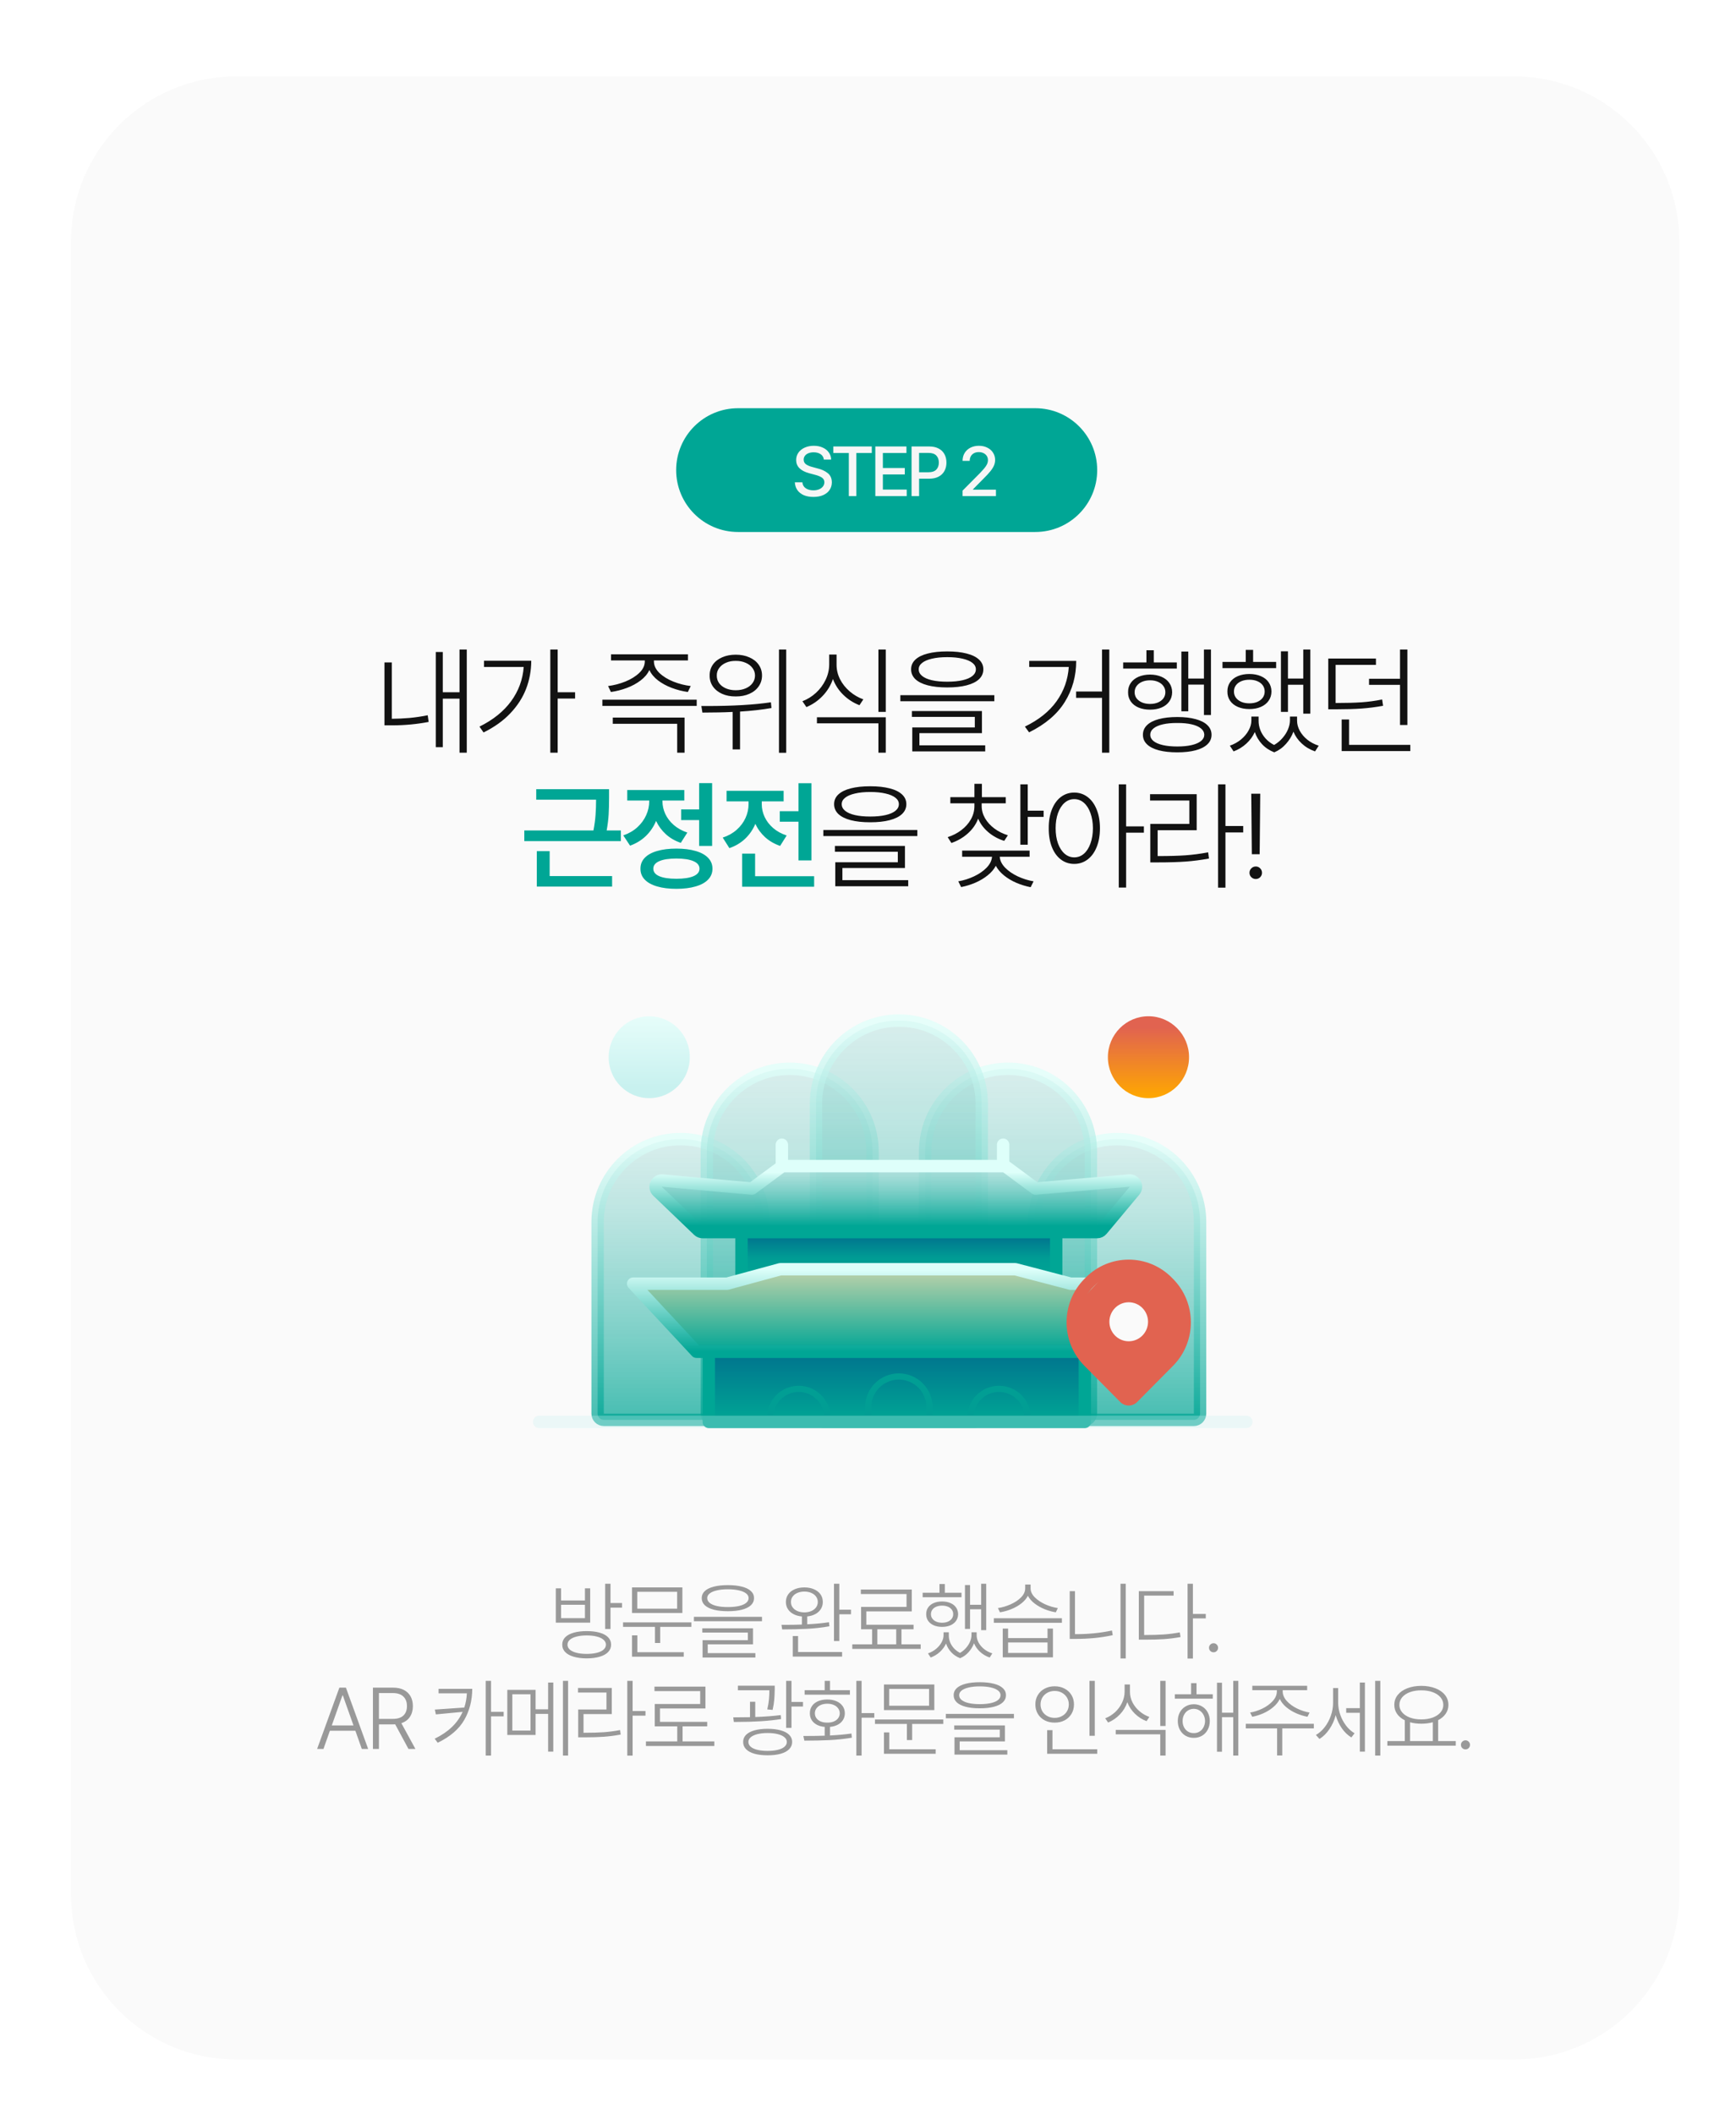 <svg width="322" height="392" viewBox="0 0 322 392" fill="none" xmlns="http://www.w3.org/2000/svg">
<g filter="url(#filter0_d_1281_484)">
<g filter="url(#filter1_d_1281_484)">
<path d="M16 46.625C16 29.711 29.711 16 46.625 16H283.685C300.599 16 314.31 29.711 314.31 46.625V353.035C314.31 369.949 300.599 383.66 283.685 383.66H46.625C29.711 383.66 16 369.949 16 353.035V46.625Z" fill="#FAFAFA"/>
</g>
<path d="M107.827 300.411C108.769 300.411 109.578 300.51 110.253 300.709C110.928 300.903 111.446 301.188 111.807 301.565C112.169 301.942 112.349 302.395 112.349 302.923C112.349 303.452 112.169 303.905 111.807 304.281C111.446 304.663 110.926 304.954 110.245 305.153C109.57 305.357 108.764 305.462 107.827 305.467C106.885 305.462 106.074 305.357 105.394 305.153C104.713 304.954 104.19 304.663 103.823 304.281C103.462 303.905 103.284 303.452 103.29 302.923C103.284 302.395 103.462 301.942 103.823 301.565C104.19 301.188 104.713 300.903 105.394 300.709C106.074 300.51 106.885 300.411 107.827 300.411ZM107.827 301.212C107.105 301.212 106.474 301.282 105.935 301.424C105.396 301.56 104.98 301.759 104.687 302.02C104.399 302.277 104.258 302.578 104.263 302.923C104.258 303.274 104.399 303.58 104.687 303.842C104.98 304.098 105.396 304.294 105.935 304.431C106.474 304.567 107.105 304.635 107.827 304.635C108.549 304.635 109.177 304.567 109.711 304.431C110.25 304.294 110.664 304.098 110.952 303.842C111.245 303.58 111.391 303.274 111.391 302.923C111.391 302.578 111.245 302.277 110.952 302.02C110.664 301.759 110.25 301.56 109.711 301.424C109.177 301.282 108.549 301.212 107.827 301.212ZM112.239 295.198H114.375V296.062H112.239V300.019H111.25V291.634H112.239V295.198ZM103.07 294.727H107.497V292.482H108.471V298.841H102.096V292.482H103.07V294.727ZM107.497 298.009V295.528H103.07V298.009H107.497ZM127.237 299.626H121.459V302.609H120.486V299.626H114.567V298.794H127.237V299.626ZM125.573 297.051H116.231V292.309H125.573V297.051ZM117.204 296.25H124.6V293.126H117.204V296.25ZM125.824 305.153H116.231V301.196H117.22V304.321H125.824V305.153ZM134.008 291.885C135.024 291.885 135.893 291.98 136.615 292.168C137.342 292.351 137.897 292.623 138.279 292.984C138.666 293.34 138.86 293.775 138.86 294.288C138.86 294.806 138.666 295.248 138.279 295.614C137.897 295.975 137.342 296.25 136.615 296.439C135.893 296.627 135.024 296.721 134.008 296.721C132.993 296.721 132.122 296.627 131.394 296.439C130.672 296.25 130.117 295.975 129.73 295.614C129.348 295.248 129.157 294.806 129.157 294.288C129.157 293.775 129.348 293.34 129.73 292.984C130.117 292.623 130.672 292.351 131.394 292.168C132.122 291.98 132.993 291.885 134.008 291.885ZM134.008 292.655C133.223 292.655 132.543 292.723 131.967 292.859C131.392 292.99 130.949 293.178 130.641 293.424C130.332 293.665 130.177 293.953 130.177 294.288C130.177 294.633 130.332 294.931 130.641 295.183C130.949 295.434 131.389 295.625 131.959 295.756C132.535 295.887 133.218 295.952 134.008 295.952C134.799 295.952 135.482 295.887 136.057 295.756C136.638 295.625 137.083 295.434 137.392 295.183C137.701 294.931 137.855 294.633 137.855 294.288C137.855 293.953 137.701 293.665 137.392 293.424C137.083 293.178 136.638 292.99 136.057 292.859C135.482 292.723 134.799 292.655 134.008 292.655ZM140.336 298.574H127.712V297.758H140.336V298.574ZM138.672 302.86H130.272V304.493H139.111V305.31H129.314V302.091H137.714V300.678H129.267V299.893H138.672V302.86ZM148.194 292.309C148.864 292.309 149.458 292.422 149.976 292.647C150.494 292.867 150.897 293.181 151.185 293.589C151.473 293.997 151.617 294.471 151.617 295.01C151.617 295.491 151.496 295.926 151.256 296.313C151.02 296.695 150.683 297.007 150.243 297.247C149.809 297.483 149.304 297.629 148.728 297.687V299.147C150.267 299.069 151.612 298.94 152.763 298.762L152.841 299.516C151.523 299.752 150.138 299.909 148.689 299.987C147.244 300.06 145.708 300.097 144.08 300.097L143.955 299.249H144.661C145.703 299.249 146.729 299.231 147.739 299.194V297.695C147.152 297.642 146.634 297.498 146.184 297.263C145.734 297.027 145.386 296.716 145.14 296.329C144.894 295.941 144.771 295.502 144.771 295.01C144.771 294.471 144.915 293.997 145.203 293.589C145.491 293.181 145.894 292.867 146.412 292.647C146.93 292.422 147.524 292.309 148.194 292.309ZM148.194 293.079C147.712 293.079 147.281 293.162 146.899 293.33C146.522 293.492 146.229 293.72 146.019 294.013C145.81 294.306 145.708 294.638 145.713 295.01C145.708 295.381 145.81 295.714 146.019 296.007C146.229 296.295 146.522 296.522 146.899 296.69C147.281 296.852 147.712 296.936 148.194 296.941C148.681 296.936 149.112 296.852 149.489 296.69C149.866 296.522 150.159 296.295 150.369 296.007C150.578 295.714 150.685 295.381 150.69 295.01C150.685 294.638 150.578 294.306 150.369 294.013C150.159 293.72 149.866 293.492 149.489 293.33C149.112 293.162 148.681 293.079 148.194 293.079ZM154.679 296.439H156.845V297.287H154.679V302.248H153.689V291.634H154.679V296.439ZM155.197 305.137H146.043V301.322H147.032V304.289H155.197V305.137ZM169.771 303.708H157.085V302.86H160.759V300.066H158.717V295.921H167.149V293.534H158.67V292.702H168.122V296.753H159.691V299.233H168.452V300.066H166.207V302.86H169.771V303.708ZM165.233 302.86V300.066H161.732V302.86H165.233ZM181.927 300.238H180.985V296.36H178.928V300.003H177.986V291.87H178.928V295.528H180.985V291.634H181.927V300.238ZM177.343 294.131H170.136V293.298H173.26V291.681H174.25V293.298H177.343V294.131ZM173.747 294.916C174.328 294.916 174.841 295.012 175.286 295.206C175.736 295.395 176.084 295.667 176.33 296.023C176.581 296.378 176.709 296.795 176.715 297.271C176.709 297.742 176.581 298.155 176.33 298.511C176.084 298.867 175.736 299.142 175.286 299.336C174.841 299.529 174.328 299.626 173.747 299.626C173.166 299.626 172.651 299.529 172.201 299.336C171.75 299.142 171.402 298.867 171.156 298.511C170.91 298.155 170.79 297.742 170.795 297.271C170.79 296.795 170.91 296.378 171.156 296.023C171.402 295.667 171.748 295.395 172.193 295.206C172.643 295.012 173.161 294.916 173.747 294.916ZM173.747 295.685C173.344 295.685 172.986 295.75 172.672 295.881C172.358 296.012 172.112 296.198 171.934 296.439C171.761 296.679 171.675 296.957 171.675 297.271C171.675 297.58 171.761 297.854 171.934 298.095C172.112 298.336 172.358 298.524 172.672 298.66C172.986 298.791 173.344 298.857 173.747 298.857C174.15 298.857 174.506 298.791 174.815 298.66C175.129 298.524 175.372 298.336 175.545 298.095C175.718 297.854 175.804 297.58 175.804 297.271C175.804 296.957 175.718 296.679 175.545 296.439C175.372 296.198 175.129 296.012 174.815 295.881C174.506 295.75 174.15 295.685 173.747 295.685ZM174.988 301.18C174.982 301.604 175.058 302.023 175.215 302.436C175.372 302.845 175.608 303.224 175.922 303.575C176.236 303.925 176.618 304.216 177.068 304.446C177.502 304.195 177.879 303.884 178.198 303.512C178.523 303.14 178.769 302.751 178.936 302.342C179.104 301.929 179.19 301.542 179.195 301.18V300.631H180.153V301.18C180.153 301.641 180.274 302.094 180.514 302.539C180.755 302.983 181.095 303.384 181.535 303.74C181.974 304.09 182.482 304.357 183.058 304.54L182.571 305.31C181.88 305.069 181.284 304.716 180.781 304.25C180.279 303.784 179.907 303.256 179.666 302.664C179.441 303.261 179.109 303.805 178.669 304.297C178.235 304.794 177.709 305.174 177.091 305.435C176.437 305.179 175.888 304.813 175.443 304.336C175.003 303.86 174.681 303.318 174.477 302.711C174.221 303.282 173.844 303.797 173.347 304.258C172.855 304.713 172.282 305.064 171.627 305.31L171.125 304.54C171.685 304.347 172.185 304.069 172.624 303.708C173.064 303.342 173.404 302.936 173.645 302.491C173.891 302.047 174.014 301.61 174.014 301.18V300.631H174.988V301.18ZM185.982 301.699H193.299V299.94H194.304V305.278H184.993V299.94H185.982V301.699ZM193.299 304.462V302.515H185.982V304.462H193.299ZM195.968 298.872H183.344V298.024H195.968V298.872ZM190.159 292.498C190.159 293.073 190.415 293.62 190.928 294.138C191.446 294.657 192.098 295.094 192.883 295.449C193.668 295.8 194.445 296.03 195.214 296.14L194.837 296.925C194.141 296.815 193.448 296.622 192.757 296.344C192.071 296.062 191.451 295.709 190.896 295.285C190.347 294.861 189.933 294.387 189.656 293.864C189.384 294.387 188.973 294.863 188.424 295.292C187.874 295.716 187.254 296.067 186.563 296.344C185.872 296.622 185.176 296.815 184.475 296.925L184.098 296.14C184.883 296.025 185.665 295.795 186.445 295.449C187.23 295.104 187.877 294.675 188.384 294.162C188.897 293.644 189.154 293.089 189.154 292.498V291.775H190.159V292.498ZM207.81 305.482H206.837V291.634H207.81V305.482ZM198.39 300.976H198.515C199.661 300.976 200.784 300.924 201.883 300.819C202.987 300.715 204.11 300.542 205.251 300.301L205.392 301.165C204.209 301.416 203.063 301.594 201.954 301.699C200.844 301.803 199.698 301.856 198.515 301.856H197.416V293H198.39V300.976ZM220.265 297.224H222.652V298.056H220.265V305.498H219.276V291.634H220.265V297.224ZM211.3 301.133C212.692 301.133 213.875 301.099 214.848 301.031C215.827 300.963 216.821 300.835 217.831 300.647L217.973 301.51C216.926 301.699 215.905 301.827 214.911 301.895C213.917 301.963 212.713 301.997 211.3 301.997H210.232V293H216.685V293.832H211.221V301.133H211.3ZM224.1 304.336C223.864 304.336 223.663 304.255 223.495 304.093C223.333 303.931 223.252 303.734 223.252 303.504C223.252 303.269 223.333 303.07 223.495 302.908C223.663 302.74 223.864 302.656 224.1 302.656C224.33 302.656 224.526 302.74 224.689 302.908C224.851 303.07 224.932 303.269 224.932 303.504C224.932 303.729 224.851 303.925 224.689 304.093C224.526 304.255 224.33 304.336 224.1 304.336ZM57.82 322.258L61.95 310.89H63.159L67.288 322.258H66.11L64.917 318.882H60.191L58.998 322.258H57.82ZM64.564 317.893L62.593 312.335H62.515L60.544 317.893H64.564ZM68.171 310.89H71.892C72.688 310.89 73.363 311.034 73.918 311.322C74.472 311.61 74.888 312.013 75.166 312.531C75.443 313.044 75.582 313.638 75.582 314.313C75.582 315.088 75.399 315.752 75.032 316.307C74.671 316.857 74.143 317.247 73.447 317.477L76.053 322.258H74.766L72.3 317.689L71.908 317.704H69.286V322.258H68.171V310.89ZM71.861 316.684C72.73 316.684 73.384 316.477 73.823 316.064C74.263 315.645 74.483 315.061 74.483 314.313C74.483 313.559 74.26 312.968 73.816 312.539C73.376 312.11 72.719 311.895 71.845 311.895H69.286V316.684H71.861ZM86.596 311.11C86.585 313.256 86.091 315.179 85.112 316.88C84.139 318.576 82.498 319.986 80.19 321.112L79.625 320.358C82.158 319.133 83.885 317.474 84.806 315.381L79.844 315.852L79.656 314.957L85.12 314.58C85.392 313.753 85.552 312.874 85.599 311.942H80.347V311.11H86.596ZM90.082 315.381H92.421V316.213H90.082V323.482H89.092V309.634H90.082V315.381ZM98.344 314.91H100.667V309.948H101.625V322.76H100.667V315.758H98.344V319.667H93.1V311.298H98.344V314.91ZM94.026 318.851H97.402V312.115H94.026V318.851ZM104.373 323.482H103.415V309.634H104.373V323.482ZM116.341 315.224H118.727V316.087H116.341V323.498H115.352V309.634H116.341V315.224ZM107.329 319.259C108.768 319.259 109.985 319.225 110.979 319.157C111.973 319.084 112.986 318.95 114.017 318.756L114.127 319.589C113.054 319.788 112.01 319.924 110.995 319.997C109.985 320.07 108.763 320.107 107.329 320.107H106.245V314.941H111.489V311.801H106.214V310.953H112.478V315.789H107.234V319.259H107.329ZM131.496 321.708H118.81V320.86H124.619V318.066H120.443V313.921H128.874V311.534H120.396V310.702H129.848V314.753H121.416V317.233H130.177V318.066H125.608V320.86H131.496V321.708ZM142.699 311.236C142.688 311.937 142.659 312.562 142.612 313.112C142.57 313.661 142.468 314.297 142.306 315.02L141.317 314.925C141.479 314.224 141.584 313.599 141.631 313.049C141.683 312.494 141.709 311.937 141.709 311.377H135.869V310.529H142.699V311.236ZM139.087 316.338C140.877 316.276 142.453 316.155 143.813 315.977L143.876 316.715C141.704 317.071 138.977 317.249 135.696 317.249H135.115L135.005 316.401C136.094 316.401 137.13 316.391 138.114 316.37V313.512H139.087V316.338ZM145.807 313.544H147.943V314.392H145.807V318.348H144.818V309.634H145.807V313.544ZM141.38 318.521C142.322 318.521 143.133 318.618 143.813 318.811C144.499 319 145.022 319.277 145.383 319.644C145.75 320.01 145.933 320.447 145.933 320.955C145.933 321.478 145.75 321.925 145.383 322.297C145.022 322.669 144.502 322.951 143.821 323.145C143.141 323.339 142.327 323.435 141.38 323.435C140.438 323.435 139.624 323.339 138.938 323.145C138.258 322.951 137.737 322.669 137.376 322.297C137.015 321.925 136.837 321.478 136.842 320.955C136.837 320.447 137.015 320.01 137.376 319.644C137.742 319.277 138.266 319 138.946 318.811C139.632 318.618 140.443 318.521 141.38 318.521ZM141.38 319.306C140.657 319.306 140.027 319.374 139.488 319.51C138.954 319.646 138.54 319.84 138.247 320.091C137.959 320.337 137.816 320.625 137.816 320.955C137.816 321.3 137.959 321.598 138.247 321.85C138.54 322.101 138.954 322.292 139.488 322.423C140.022 322.554 140.652 322.619 141.38 322.619C142.107 322.619 142.738 322.554 143.272 322.423C143.806 322.292 144.216 322.101 144.504 321.85C144.797 321.598 144.944 321.3 144.944 320.955C144.944 320.625 144.797 320.337 144.504 320.091C144.216 319.84 143.803 319.646 143.264 319.51C142.73 319.374 142.102 319.306 141.38 319.306ZM158.812 315.616H161.167V316.464H158.812V323.482H157.838V309.634H158.812V315.616ZM148.009 319.856C149.543 319.856 150.862 319.837 151.966 319.801V318.168C151.411 318.121 150.924 317.987 150.506 317.767C150.092 317.547 149.773 317.257 149.548 316.896C149.323 316.53 149.213 316.113 149.218 315.648C149.213 315.135 149.344 314.685 149.611 314.297C149.878 313.91 150.257 313.612 150.749 313.402C151.241 313.193 151.809 313.088 152.453 313.088C153.091 313.088 153.656 313.196 154.148 313.41C154.64 313.62 155.022 313.918 155.295 314.305C155.567 314.687 155.703 315.135 155.703 315.648C155.703 316.113 155.588 316.527 155.357 316.888C155.132 317.249 154.813 317.54 154.4 317.759C153.986 317.979 153.505 318.115 152.955 318.168V319.761C154.473 319.683 155.797 319.562 156.928 319.4L157.006 320.17C155.656 320.4 154.266 320.549 152.837 320.617C151.414 320.685 149.867 320.719 148.198 320.719L148.009 319.856ZM156.645 312.193H148.245V311.361H151.966V309.634H152.955V311.361H156.645V312.193ZM152.453 313.873C151.997 313.873 151.594 313.949 151.244 314.101C150.898 314.253 150.629 314.465 150.435 314.737C150.241 315.004 150.145 315.307 150.145 315.648C150.145 315.988 150.241 316.291 150.435 316.558C150.629 316.82 150.898 317.024 151.244 317.171C151.594 317.312 151.997 317.38 152.453 317.375C152.908 317.38 153.308 317.312 153.654 317.171C153.999 317.024 154.269 316.82 154.462 316.558C154.656 316.297 154.756 315.993 154.761 315.648C154.756 315.302 154.656 314.996 154.462 314.729C154.269 314.462 153.999 314.253 153.654 314.101C153.308 313.949 152.908 313.873 152.453 313.873ZM173.967 317.626H168.189V320.609H167.215V317.626H161.296V316.794H173.967V317.626ZM172.303 315.051H162.96V310.309H172.303V315.051ZM163.934 314.25H171.329V311.126H163.934V314.25ZM172.554 323.153H162.96V319.196H163.95V322.321H172.554V323.153ZM180.738 309.885C181.753 309.885 182.622 309.98 183.344 310.168C184.072 310.351 184.626 310.623 185.009 310.984C185.396 311.34 185.589 311.775 185.589 312.288C185.589 312.806 185.396 313.248 185.009 313.614C184.626 313.975 184.072 314.25 183.344 314.439C182.622 314.627 181.753 314.721 180.738 314.721C179.723 314.721 178.851 314.627 178.124 314.439C177.401 314.25 176.847 313.975 176.459 313.614C176.077 313.248 175.886 312.806 175.886 312.288C175.886 311.775 176.077 311.34 176.459 310.984C176.847 310.623 177.401 310.351 178.124 310.168C178.851 309.98 179.723 309.885 180.738 309.885ZM180.738 310.655C179.953 310.655 179.272 310.723 178.697 310.859C178.121 310.99 177.679 311.178 177.37 311.424C177.061 311.665 176.907 311.953 176.907 312.288C176.907 312.633 177.061 312.931 177.37 313.183C177.679 313.434 178.118 313.625 178.689 313.756C179.265 313.887 179.948 313.952 180.738 313.952C181.528 313.952 182.211 313.887 182.787 313.756C183.368 313.625 183.813 313.434 184.121 313.183C184.43 312.931 184.585 312.633 184.585 312.288C184.585 311.953 184.43 311.665 184.121 311.424C183.813 311.178 183.368 310.99 182.787 310.859C182.211 310.723 181.528 310.655 180.738 310.655ZM187.065 316.574H174.442V315.758H187.065V316.574ZM185.401 320.86H177.001V322.493H185.841V323.31H176.043V320.091H184.443V318.678H175.996V317.893H185.401V320.86ZM202.067 319.824H201.078V309.634H202.067V319.824ZM202.523 323.153H193.228V318.772H194.217V322.321H202.523V323.153ZM194.625 310.639C195.305 310.639 195.918 310.783 196.462 311.071C197.006 311.353 197.433 311.751 197.742 312.264C198.051 312.772 198.205 313.35 198.205 313.999C198.205 314.653 198.051 315.239 197.742 315.758C197.433 316.27 197.006 316.671 196.462 316.959C195.918 317.241 195.305 317.38 194.625 317.375C193.945 317.38 193.33 317.241 192.78 316.959C192.236 316.671 191.809 316.27 191.501 315.758C191.192 315.239 191.04 314.653 191.045 313.999C191.04 313.35 191.192 312.772 191.501 312.264C191.809 311.751 192.236 311.353 192.78 311.071C193.33 310.783 193.945 310.639 194.625 310.639ZM194.625 311.503C194.128 311.503 193.68 311.612 193.283 311.832C192.885 312.047 192.571 312.345 192.341 312.727C192.116 313.104 192.003 313.528 192.003 313.999C192.003 314.475 192.116 314.904 192.341 315.287C192.571 315.663 192.885 315.959 193.283 316.174C193.68 316.388 194.128 316.496 194.625 316.496C195.117 316.496 195.562 316.388 195.96 316.174C196.363 315.959 196.677 315.663 196.902 315.287C197.132 314.904 197.247 314.475 197.247 313.999C197.247 313.528 197.132 313.104 196.902 312.727C196.671 312.345 196.357 312.047 195.96 311.832C195.562 311.612 195.117 311.503 194.625 311.503ZM208.587 311.644C208.582 312.329 208.736 312.986 209.05 313.614C209.37 314.237 209.804 314.784 210.353 315.255C210.903 315.726 211.513 316.082 212.183 316.323L211.665 317.108C210.848 316.794 210.126 316.331 209.498 315.718C208.87 315.106 208.404 314.397 208.1 313.591C207.807 314.449 207.344 315.208 206.711 315.867C206.083 316.522 205.358 317.019 204.536 317.359L204.002 316.574C204.672 316.318 205.279 315.941 205.824 315.444C206.368 314.941 206.797 314.363 207.111 313.709C207.43 313.049 207.593 312.361 207.598 311.644V310.309H208.587V311.644ZM215.197 323.482H214.208V319.542H205.949V318.725H215.197V323.482ZM215.197 318.003H214.208V309.634H215.197V318.003ZM223.947 312.931H216.912V312.115H219.927V310.058H220.932V312.115H223.947V312.931ZM220.429 313.968C221 313.973 221.51 314.109 221.96 314.376C222.41 314.638 222.761 315.004 223.012 315.475C223.269 315.946 223.397 316.48 223.397 317.076C223.397 317.678 223.269 318.217 223.012 318.694C222.761 319.17 222.41 319.542 221.96 319.808C221.51 320.07 221 320.201 220.429 320.201C219.859 320.201 219.349 320.07 218.899 319.808C218.449 319.542 218.095 319.17 217.839 318.694C217.588 318.217 217.462 317.678 217.462 317.076C217.462 316.48 217.588 315.946 217.839 315.475C218.095 315.004 218.449 314.638 218.899 314.376C219.349 314.109 219.859 313.973 220.429 313.968ZM220.429 314.815C220.032 314.821 219.673 314.923 219.354 315.122C219.04 315.321 218.794 315.593 218.616 315.938C218.438 316.278 218.352 316.658 218.357 317.076C218.352 317.5 218.438 317.885 218.616 318.23C218.794 318.576 219.04 318.845 219.354 319.039C219.673 319.233 220.032 319.327 220.429 319.322C220.822 319.327 221.175 319.233 221.489 319.039C221.809 318.845 222.057 318.576 222.235 318.23C222.418 317.885 222.512 317.5 222.518 317.076C222.512 316.658 222.418 316.278 222.235 315.938C222.057 315.593 221.809 315.321 221.489 315.122C221.175 314.923 220.822 314.821 220.429 314.815ZM228.688 323.482H227.746V316.37H225.658V322.776H224.732V309.98H225.658V315.538H227.746V309.634H228.688V323.482ZM236.919 311.581C236.919 312.209 237.171 312.803 237.673 313.363C238.181 313.918 238.819 314.384 239.589 314.761C240.358 315.137 241.127 315.386 241.897 315.506L241.52 316.291C240.813 316.161 240.117 315.946 239.432 315.648C238.746 315.344 238.131 314.967 237.587 314.517C237.048 314.062 236.645 313.554 236.378 312.994C236.111 313.549 235.705 314.054 235.161 314.509C234.622 314.965 234.012 315.344 233.332 315.648C232.651 315.946 231.963 316.161 231.267 316.291L230.874 315.506C231.639 315.386 232.405 315.137 233.175 314.761C233.944 314.384 234.58 313.918 235.082 313.363C235.585 312.803 235.836 312.209 235.836 311.581V311.361H231.283V310.545H241.457V311.361H236.919V311.581ZM242.697 318.442H236.841V323.467H235.883V318.442H230.074V317.595H242.697V318.442ZM247.207 313.716C247.207 314.439 247.336 315.169 247.592 315.907C247.848 316.645 248.207 317.317 248.668 317.924C249.128 318.531 249.657 319.008 250.253 319.353L249.657 320.122C248.982 319.714 248.39 319.146 247.882 318.419C247.38 317.691 247.003 316.883 246.752 315.993C246.501 316.951 246.108 317.82 245.574 318.599C245.046 319.379 244.433 319.981 243.737 320.405L243.078 319.667C243.69 319.316 244.237 318.83 244.719 318.207C245.2 317.579 245.577 316.878 245.849 316.103C246.121 315.323 246.26 314.538 246.265 313.748V310.969H247.207V313.716ZM255.026 323.482H254.069V309.634H255.026V323.482ZM252.169 322.76H251.227V315.553H248.699V314.69H251.227V309.948H252.169V322.76ZM269.02 321.645H256.333V320.798H259.568V316.943C258.95 316.634 258.471 316.236 258.131 315.75C257.791 315.263 257.621 314.711 257.621 314.093C257.621 313.392 257.833 312.777 258.257 312.248C258.681 311.715 259.272 311.301 260.031 311.008C260.79 310.715 261.656 310.566 262.63 310.56C263.608 310.566 264.477 310.715 265.236 311.008C266 311.301 266.594 311.715 267.018 312.248C267.442 312.777 267.654 313.392 267.654 314.093C267.654 314.7 267.486 315.247 267.151 315.734C266.822 316.216 266.356 316.611 265.754 316.919V320.798H269.02V321.645ZM262.63 311.393C261.85 311.387 261.151 311.497 260.533 311.722C259.916 311.947 259.432 312.267 259.081 312.68C258.736 313.094 258.563 313.565 258.563 314.093C258.563 314.617 258.738 315.082 259.089 315.491C259.44 315.899 259.924 316.218 260.541 316.448C261.159 316.673 261.855 316.783 262.63 316.778C263.404 316.783 264.103 316.673 264.726 316.448C265.348 316.218 265.835 315.899 266.186 315.491C266.536 315.082 266.712 314.617 266.712 314.093C266.712 313.565 266.536 313.094 266.186 312.68C265.835 312.267 265.348 311.947 264.726 311.722C264.108 311.497 263.409 311.387 262.63 311.393ZM264.765 320.798V317.304C264.121 317.487 263.409 317.579 262.63 317.579C261.876 317.579 261.18 317.49 260.541 317.312V320.798H264.765ZM270.829 322.336C270.594 322.336 270.392 322.255 270.225 322.093C270.062 321.931 269.981 321.734 269.981 321.504C269.981 321.269 270.062 321.07 270.225 320.908C270.392 320.74 270.594 320.656 270.829 320.656C271.06 320.656 271.256 320.74 271.418 320.908C271.58 321.07 271.661 321.269 271.661 321.504C271.661 321.729 271.58 321.925 271.418 322.093C271.256 322.255 271.06 322.336 270.829 322.336Z" fill="#999999"/>
<path d="M85.577 137.551H84.233V127.533H81.132V136.532H79.831V118.882H81.132V126.341H84.233V118.427H85.577V137.551ZM71.678 131.263C72.784 131.255 73.876 131.205 74.953 131.111C76.037 131.01 77.164 130.843 78.335 130.612L78.508 131.848C76.297 132.267 74.085 132.477 71.874 132.477H71.483H70.312V120.812H71.678V131.263ZM102.439 126.341H105.67V127.512H102.439V137.551H101.073V118.427H102.439V126.341ZM97.539 120.508C97.532 122.33 97.214 124.061 96.585 125.701C95.956 127.335 94.984 128.845 93.669 130.233C92.361 131.62 90.702 132.809 88.692 133.8L87.934 132.715C90.456 131.472 92.411 129.904 93.799 128.01C95.186 126.109 95.967 123.992 96.14 121.657H88.779V120.508H97.539ZM120.292 120.617C120.292 121.39 120.628 122.105 121.301 122.763C121.98 123.414 122.844 123.948 123.892 124.368C124.947 124.787 126.024 125.062 127.122 125.192L126.58 126.297C125.561 126.153 124.571 125.9 123.61 125.539C122.648 125.177 121.796 124.715 121.051 124.151C120.314 123.58 119.779 122.937 119.447 122.221C119.114 122.944 118.576 123.587 117.831 124.151C117.094 124.715 116.245 125.177 115.284 125.539C114.322 125.9 113.332 126.153 112.313 126.297L111.793 125.192C112.884 125.054 113.954 124.776 115.002 124.357C116.05 123.93 116.91 123.396 117.582 122.752C118.261 122.102 118.601 121.39 118.601 120.617V120.443H112.335V119.316H126.602V120.443H120.292V120.617ZM128.228 128.878H110.73V127.728H128.228V128.878ZM125.973 137.551H124.607V132.195H112.66V131.046H125.973V137.551ZM135.463 119.381C136.403 119.381 137.241 119.543 137.978 119.869C138.723 120.187 139.301 120.638 139.713 121.224C140.132 121.809 140.342 122.481 140.342 123.24C140.342 123.999 140.132 124.675 139.713 125.267C139.301 125.86 138.723 126.319 137.978 126.644C137.241 126.97 136.403 127.129 135.463 127.121C134.524 127.129 133.685 126.97 132.948 126.644C132.218 126.319 131.647 125.864 131.235 125.278C130.823 124.686 130.621 124.006 130.628 123.24C130.621 122.481 130.82 121.809 131.224 121.224C131.636 120.638 132.211 120.187 132.948 119.869C133.685 119.543 134.524 119.381 135.463 119.381ZM135.463 120.53C134.791 120.523 134.188 120.638 133.653 120.877C133.118 121.108 132.699 121.433 132.395 121.853C132.092 122.264 131.943 122.727 131.951 123.24C131.943 123.768 132.088 124.241 132.384 124.66C132.688 125.072 133.107 125.394 133.642 125.625C134.184 125.857 134.791 125.972 135.463 125.972C136.15 125.972 136.764 125.857 137.306 125.625C137.848 125.394 138.271 125.072 138.575 124.66C138.885 124.241 139.041 123.768 139.041 123.24C139.041 122.727 138.885 122.264 138.575 121.853C138.271 121.433 137.845 121.108 137.295 120.877C136.753 120.638 136.143 120.523 135.463 120.53ZM144.83 137.572H143.486V118.427H144.83V137.572ZM130.043 128.899C134.907 128.899 138.889 128.668 141.99 128.205L142.098 129.268C140.327 129.579 138.383 129.799 136.266 129.929V136.943H134.9V129.994C134.003 130.038 133.136 130.067 132.298 130.081C131.466 130.095 130.462 130.106 129.284 130.114L129.089 128.899H130.043ZM154.169 121.202C154.161 122.149 154.374 123.056 154.808 123.923C155.249 124.783 155.849 125.539 156.608 126.189C157.367 126.839 158.209 127.331 159.134 127.663L158.418 128.748C157.291 128.314 156.293 127.674 155.426 126.829C154.559 125.983 153.916 125.004 153.496 123.891C153.092 125.076 152.452 126.124 151.577 127.035C150.71 127.938 149.709 128.625 148.574 129.094L147.837 128.01C148.762 127.656 149.601 127.136 150.352 126.449C151.104 125.755 151.697 124.957 152.13 124.053C152.571 123.143 152.795 122.192 152.803 121.202V119.359H154.169V121.202ZM163.297 137.551H161.931V132.108H150.526V130.981H163.297V137.551ZM163.297 129.983H161.931V118.427H163.297V129.983ZM174.695 118.774C176.097 118.774 177.297 118.904 178.294 119.164C179.299 119.417 180.065 119.793 180.593 120.291C181.128 120.783 181.395 121.383 181.395 122.091C181.395 122.807 181.128 123.417 180.593 123.923C180.065 124.422 179.299 124.801 178.294 125.062C177.297 125.322 176.097 125.452 174.695 125.452C173.293 125.452 172.09 125.322 171.085 125.062C170.088 124.801 169.321 124.422 168.787 123.923C168.259 123.417 167.995 122.807 167.995 122.091C167.995 121.383 168.259 120.783 168.787 120.291C169.321 119.793 170.088 119.417 171.085 119.164C172.09 118.904 173.293 118.774 174.695 118.774ZM174.695 119.836C173.611 119.836 172.671 119.93 171.876 120.118C171.081 120.299 170.471 120.559 170.044 120.898C169.618 121.231 169.405 121.628 169.405 122.091C169.405 122.568 169.618 122.98 170.044 123.327C170.471 123.674 171.078 123.938 171.866 124.118C172.661 124.299 173.604 124.389 174.695 124.389C175.786 124.389 176.73 124.299 177.525 124.118C178.327 123.938 178.941 123.674 179.368 123.327C179.794 122.98 180.007 122.568 180.007 122.091C180.007 121.628 179.794 121.231 179.368 120.898C178.941 120.559 178.327 120.299 177.525 120.118C176.73 119.93 175.786 119.836 174.695 119.836ZM183.433 128.01H166V126.883H183.433V128.01ZM181.135 133.93H169.535V136.185H181.742V137.312H168.212V132.867H179.812V130.916H168.147V129.832H181.135V133.93ZM204.755 137.551H203.411V127.382H198.597V126.211H203.411V118.427H204.755V137.551ZM198.619 120.53C198.619 123.334 197.914 125.871 196.505 128.14C195.103 130.41 192.895 132.289 189.881 133.778L189.1 132.715C191.688 131.458 193.65 129.886 194.987 127.999C196.332 126.113 197.083 123.999 197.242 121.657H189.903V120.53H198.619ZM223.612 130.569H222.311V124.931H219.406V129.875H218.127V118.795H219.406V123.804H222.311V118.427H223.612V130.569ZM217.281 121.961H207.329V120.812H211.643V118.557H213.009V120.812H217.281V121.961ZM212.316 123.067C213.118 123.074 213.826 123.211 214.441 123.479C215.062 123.746 215.543 124.126 215.882 124.617C216.229 125.108 216.406 125.683 216.414 126.341C216.406 126.991 216.229 127.562 215.882 128.054C215.543 128.538 215.062 128.914 214.441 129.181C213.826 129.441 213.118 129.571 212.316 129.571C211.513 129.571 210.801 129.441 210.18 129.181C209.558 128.914 209.078 128.538 208.738 128.054C208.398 127.562 208.232 126.991 208.239 126.341C208.232 125.683 208.398 125.108 208.738 124.617C209.078 124.126 209.555 123.746 210.169 123.479C210.791 123.211 211.506 123.074 212.316 123.067ZM212.316 124.129C211.759 124.129 211.264 124.223 210.83 124.411C210.397 124.599 210.057 124.863 209.811 125.202C209.573 125.535 209.454 125.914 209.454 126.341C209.454 126.76 209.573 127.136 209.811 127.468C210.057 127.793 210.397 128.05 210.83 128.238C211.264 128.419 211.759 128.509 212.316 128.509C212.872 128.509 213.364 128.419 213.79 128.238C214.224 128.05 214.56 127.793 214.798 127.468C215.037 127.136 215.156 126.76 215.156 126.341C215.156 125.914 215.037 125.535 214.798 125.202C214.56 124.863 214.224 124.599 213.79 124.411C213.364 124.223 212.872 124.129 212.316 124.129ZM217.368 130.937C218.69 130.937 219.825 131.068 220.772 131.328C221.726 131.581 222.456 131.957 222.962 132.455C223.468 132.947 223.721 133.539 223.721 134.233C223.721 134.92 223.468 135.505 222.962 135.989C222.456 136.481 221.726 136.853 220.772 137.106C219.825 137.359 218.69 137.486 217.368 137.486C216.031 137.486 214.885 137.359 213.931 137.106C212.977 136.853 212.247 136.481 211.741 135.989C211.242 135.505 210.993 134.92 210.993 134.233C210.993 133.539 211.242 132.947 211.741 132.455C212.247 131.957 212.977 131.581 213.931 131.328C214.892 131.068 216.038 130.937 217.368 130.937ZM217.368 132.043C216.341 132.036 215.449 132.119 214.69 132.293C213.938 132.466 213.36 132.719 212.955 133.051C212.551 133.384 212.352 133.778 212.359 134.233C212.352 134.674 212.551 135.061 212.955 135.393C213.36 135.718 213.938 135.968 214.69 136.141C215.449 136.315 216.341 136.401 217.368 136.401C218.387 136.401 219.272 136.315 220.024 136.141C220.775 135.968 221.354 135.718 221.758 135.393C222.163 135.068 222.369 134.681 222.376 134.233C222.369 133.778 222.163 133.384 221.758 133.051C221.354 132.719 220.775 132.466 220.024 132.293C219.272 132.119 218.387 132.036 217.368 132.043ZM242.036 130.309H240.735V124.953H237.894V129.983H236.593V118.752H237.894V123.804H240.735V118.427H242.036V130.309ZM235.704 121.874H225.752V120.725H230.067V118.492H231.433V120.725H235.704V121.874ZM230.739 122.958C231.541 122.958 232.25 123.092 232.864 123.359C233.485 123.62 233.966 123.995 234.306 124.487C234.653 124.978 234.83 125.553 234.837 126.211C234.83 126.861 234.653 127.432 234.306 127.924C233.966 128.415 233.485 128.795 232.864 129.062C232.25 129.329 231.541 129.463 230.739 129.463C229.937 129.463 229.225 129.329 228.603 129.062C227.982 128.795 227.501 128.415 227.161 127.924C226.822 127.432 226.655 126.861 226.663 126.211C226.655 125.553 226.822 124.978 227.161 124.487C227.501 123.995 227.978 123.62 228.592 123.359C229.214 123.092 229.93 122.958 230.739 122.958ZM230.739 124.021C230.183 124.021 229.687 124.111 229.254 124.292C228.82 124.472 228.48 124.729 228.235 125.062C227.996 125.394 227.877 125.777 227.877 126.211C227.877 126.637 227.996 127.017 228.235 127.349C228.48 127.681 228.82 127.942 229.254 128.13C229.687 128.31 230.183 128.401 230.739 128.401C231.296 128.401 231.787 128.31 232.213 128.13C232.647 127.942 232.983 127.681 233.222 127.349C233.46 127.017 233.579 126.637 233.579 126.211C233.579 125.777 233.46 125.394 233.222 125.062C232.983 124.729 232.647 124.472 232.213 124.292C231.787 124.111 231.296 124.021 230.739 124.021ZM232.452 131.61C232.445 132.195 232.55 132.773 232.766 133.344C232.983 133.908 233.308 134.432 233.742 134.916C234.176 135.4 234.703 135.802 235.325 136.12C235.925 135.773 236.445 135.343 236.886 134.829C237.334 134.316 237.674 133.778 237.905 133.214C238.136 132.643 238.256 132.108 238.263 131.61V130.851H239.585V131.61C239.585 132.246 239.752 132.871 240.084 133.485C240.417 134.099 240.886 134.652 241.494 135.144C242.101 135.628 242.802 135.997 243.597 136.25L242.925 137.312C241.971 136.98 241.147 136.492 240.453 135.849C239.759 135.205 239.246 134.475 238.913 133.659C238.603 134.483 238.144 135.234 237.536 135.914C236.937 136.6 236.21 137.124 235.357 137.486C234.454 137.131 233.695 136.625 233.081 135.968C232.474 135.31 232.029 134.562 231.747 133.724C231.393 134.511 230.873 135.223 230.186 135.859C229.507 136.488 228.715 136.972 227.812 137.312L227.118 136.25C227.891 135.982 228.582 135.599 229.189 135.1C229.796 134.595 230.266 134.034 230.598 133.42C230.938 132.806 231.108 132.202 231.108 131.61V130.851H232.452V131.61ZM246.799 128.336C248.714 128.336 250.301 128.292 251.558 128.205C252.816 128.119 254.084 127.945 255.364 127.685L255.537 128.856C254.178 129.102 252.845 129.272 251.537 129.365C250.236 129.459 248.656 129.506 246.799 129.506H245.368V120.096H254.214V121.267H246.734V128.336H246.799ZM260.047 132.412H258.681V124.975H252.935V123.847H258.681V118.427H260.047V132.412ZM260.589 137.247H247.861V131.393H249.227V136.098H260.589V137.247ZM160.413 143.774C161.815 143.774 163.015 143.904 164.012 144.164C165.017 144.417 165.783 144.793 166.311 145.291C166.846 145.783 167.113 146.383 167.113 147.091C167.113 147.807 166.846 148.417 166.311 148.923C165.783 149.422 165.017 149.801 164.012 150.062C163.015 150.322 161.815 150.452 160.413 150.452C159.011 150.452 157.808 150.322 156.803 150.062C155.806 149.801 155.039 149.422 154.505 148.923C153.977 148.417 153.713 147.807 153.713 147.091C153.713 146.383 153.977 145.783 154.505 145.291C155.039 144.793 155.806 144.417 156.803 144.164C157.808 143.904 159.011 143.774 160.413 143.774ZM160.413 144.836C159.329 144.836 158.389 144.93 157.594 145.118C156.799 145.299 156.189 145.559 155.762 145.898C155.336 146.231 155.123 146.628 155.123 147.091C155.123 147.568 155.336 147.98 155.762 148.327C156.189 148.674 156.796 148.938 157.584 149.118C158.379 149.299 159.322 149.389 160.413 149.389C161.504 149.389 162.448 149.299 163.243 149.118C164.045 148.938 164.659 148.674 165.086 148.327C165.512 147.98 165.725 147.568 165.725 147.091C165.725 146.628 165.512 146.231 165.086 145.898C164.659 145.559 164.045 145.299 163.243 145.118C162.448 144.93 161.504 144.836 160.413 144.836ZM169.151 153.01H151.718V151.883H169.151V153.01ZM166.853 158.93H155.253V161.185H167.46V162.312H153.93V157.867H165.53V155.916H153.865V154.832H166.853V158.93ZM181.085 147.438C181.085 148.226 181.294 148.985 181.713 149.715C182.14 150.437 182.722 151.073 183.459 151.623C184.196 152.165 185.024 152.577 185.942 152.859L185.269 153.899C184.156 153.552 183.173 153.018 182.321 152.295C181.468 151.572 180.839 150.734 180.434 149.78C180.037 150.82 179.397 151.735 178.515 152.522C177.641 153.303 176.625 153.892 175.469 154.29L174.775 153.205C175.707 152.916 176.549 152.486 177.301 151.915C178.06 151.344 178.656 150.672 179.09 149.899C179.524 149.126 179.74 148.305 179.74 147.438V146.939H175.274V145.79H179.74V143.318H181.128V145.79H185.551V146.939H181.085V147.438ZM189.628 148.305H192.576V149.454H189.628V154.615H188.262V143.427H189.628V148.305ZM189.974 156.848H184.435C184.485 157.556 184.818 158.229 185.432 158.865C186.046 159.493 186.827 160.032 187.774 160.48C188.721 160.921 189.7 161.228 190.712 161.401L190.17 162.486C189.259 162.312 188.374 162.041 187.514 161.672C186.661 161.304 185.898 160.849 185.226 160.306C184.561 159.764 184.055 159.168 183.708 158.518C183.369 159.168 182.863 159.761 182.19 160.296C181.526 160.83 180.767 161.282 179.914 161.651C179.061 162.019 178.179 162.29 177.269 162.464L176.748 161.401C177.753 161.228 178.725 160.921 179.664 160.48C180.604 160.039 181.381 159.504 181.995 158.875C182.61 158.239 182.946 157.564 183.004 156.848H177.464V155.699H189.974V156.848ZM198.25 144.944C199.176 144.944 200 145.215 200.722 145.758C201.445 146.3 202.009 147.073 202.413 148.078C202.818 149.075 203.021 150.235 203.021 151.558C203.021 152.88 202.818 154.044 202.413 155.048C202.009 156.046 201.445 156.816 200.722 157.358C200 157.9 199.176 158.171 198.25 158.171C197.325 158.171 196.501 157.9 195.779 157.358C195.063 156.816 194.507 156.046 194.109 155.048C193.712 154.044 193.516 152.88 193.524 151.558C193.516 150.235 193.712 149.075 194.109 148.078C194.507 147.073 195.063 146.3 195.779 145.758C196.501 145.215 197.325 144.944 198.25 144.944ZM198.25 146.159C197.586 146.159 196.989 146.386 196.462 146.842C195.941 147.297 195.533 147.937 195.237 148.761C194.947 149.577 194.803 150.51 194.803 151.558C194.803 152.613 194.947 153.549 195.237 154.365C195.533 155.182 195.941 155.818 196.462 156.274C196.989 156.729 197.586 156.957 198.25 156.957C198.93 156.957 199.53 156.732 200.05 156.284C200.57 155.829 200.975 155.193 201.264 154.376C201.561 153.56 201.712 152.62 201.72 151.558C201.712 150.502 201.561 149.566 201.264 148.75C200.975 147.933 200.57 147.297 200.05 146.842C199.53 146.386 198.93 146.159 198.25 146.159ZM207.877 151.211H211.173V152.382H207.877V162.551H206.511V143.427H207.877V151.211ZM226.301 151.146H229.597V152.338H226.301V162.572H224.935V143.427H226.301V151.146ZM213.855 156.718C215.843 156.718 217.523 156.671 218.896 156.577C220.27 156.476 221.668 156.292 223.092 156.024L223.244 157.173C221.762 157.448 220.32 157.636 218.918 157.737C217.523 157.838 215.835 157.889 213.855 157.889H212.359V150.755H219.601V146.419H212.316V145.248H220.967V151.926H213.725V156.718H213.855ZM232.647 156.371H231.194L231.086 145.161H232.755L232.647 156.371ZM231.932 160.968C231.606 160.968 231.328 160.856 231.097 160.632C230.873 160.408 230.761 160.137 230.761 159.819C230.761 159.493 230.873 159.219 231.097 158.995C231.328 158.763 231.606 158.648 231.932 158.648C232.25 158.648 232.521 158.763 232.745 158.995C232.969 159.219 233.081 159.493 233.081 159.819C233.081 160.129 232.969 160.4 232.745 160.632C232.521 160.856 232.25 160.968 231.932 160.968Z" fill="#121212"/>
<path d="M111.97 145.942C111.97 147.084 111.945 148.099 111.894 148.988C111.843 149.877 111.721 150.871 111.525 151.97H114.16V153.943H96.25V151.97H109.075C109.278 150.907 109.408 149.942 109.466 149.075C109.531 148.208 109.563 147.272 109.563 146.267H98.462V144.316H111.97V145.942ZM112.534 162.377H98.57V155.807H100.955V160.426H112.534V162.377ZM131.087 154.832H128.68V150.04H125.341V148.067H128.68V143.188H131.087V154.832ZM124.452 155.33C125.833 155.33 127.025 155.479 128.03 155.775C129.042 156.064 129.815 156.49 130.35 157.054C130.885 157.611 131.152 158.279 131.152 159.06C131.152 159.84 130.885 160.509 130.35 161.065C129.815 161.629 129.042 162.056 128.03 162.345C127.025 162.641 125.833 162.789 124.452 162.789C123.079 162.789 121.89 162.641 120.886 162.345C119.881 162.056 119.111 161.629 118.576 161.065C118.049 160.509 117.789 159.84 117.796 159.06C117.789 158.279 118.049 157.611 118.576 157.054C119.111 156.49 119.881 156.064 120.886 155.775C121.89 155.479 123.079 155.33 124.452 155.33ZM124.452 157.173C123.079 157.173 122.024 157.336 121.287 157.661C120.549 157.979 120.181 158.445 120.181 159.06C120.181 159.667 120.549 160.129 121.287 160.447C122.024 160.765 123.079 160.924 124.452 160.924C125.826 160.924 126.884 160.765 127.629 160.447C128.373 160.129 128.745 159.667 128.745 159.06C128.745 158.445 128.373 157.979 127.629 157.661C126.884 157.336 125.826 157.173 124.452 157.173ZM121.872 146.549C121.872 147.358 122.049 148.146 122.403 148.912C122.757 149.671 123.281 150.354 123.975 150.961C124.669 151.561 125.508 152.027 126.49 152.36L125.276 154.268C124.214 153.907 123.292 153.375 122.512 152.674C121.738 151.966 121.131 151.142 120.69 150.202C120.25 151.265 119.621 152.194 118.804 152.989C117.987 153.776 117.008 154.376 115.866 154.788L114.608 152.88C115.628 152.533 116.498 152.031 117.221 151.373C117.944 150.708 118.49 149.96 118.858 149.129C119.234 148.298 119.422 147.445 119.422 146.571V146.419H115.346V144.467H125.927V146.419H121.872V146.549ZM149.511 157.52H147.104V150.343H143.635V148.392H147.104V143.21H149.511V157.52ZM150.009 162.399H136.653V156.263H139.06V160.447H150.009V162.399ZM140.295 147.113C140.295 147.915 140.473 148.699 140.827 149.465C141.181 150.224 141.705 150.907 142.399 151.514C143.093 152.114 143.931 152.577 144.914 152.902L143.7 154.832C142.63 154.463 141.705 153.928 140.924 153.227C140.151 152.519 139.544 151.691 139.103 150.745C138.662 151.8 138.033 152.718 137.217 153.498C136.4 154.272 135.424 154.853 134.289 155.244L133.054 153.292C134.065 152.96 134.929 152.475 135.645 151.839C136.367 151.196 136.913 150.466 137.282 149.65C137.657 148.826 137.845 147.973 137.845 147.091V146.571H133.769V144.619H144.35V146.571H140.295V147.113Z" fill="#00A695"/>
<path opacity="0.7" d="M139.441 261.241C140.075 261.241 140.589 260.727 140.589 260.092V224.562C140.589 216.073 133.707 209.191 125.218 209.191C116.729 209.191 109.848 216.073 109.848 224.562V260.092C109.848 260.727 110.362 261.241 110.996 261.241H139.441Z" fill="url(#paint0_linear_1281_484)" stroke="url(#paint1_linear_1281_484)" stroke-width="2.297" stroke-linejoin="round"/>
<path opacity="0.7" d="M220.445 261.241C221.079 261.241 221.593 260.727 221.593 260.092V224.562C221.593 216.073 214.711 209.191 206.222 209.191C197.733 209.191 190.852 216.073 190.852 224.562V260.092C190.852 260.727 191.366 261.241 192 261.241H220.445Z" fill="url(#paint2_linear_1281_484)" stroke="url(#paint3_linear_1281_484)" stroke-width="2.297" stroke-linejoin="round"/>
<path opacity="0.7" d="M159.695 261.239C160.329 261.239 160.843 260.724 160.843 260.09V211.525C160.843 203.036 153.961 196.154 145.472 196.154C136.983 196.154 130.102 203.036 130.102 211.525V260.09C130.102 260.724 130.616 261.239 131.25 261.239H159.695Z" fill="url(#paint4_linear_1281_484)" stroke="url(#paint5_linear_1281_484)" stroke-width="2.297" stroke-linejoin="round"/>
<path opacity="0.7" d="M200.195 261.239C200.829 261.239 201.343 260.724 201.343 260.09V211.525C201.343 203.036 194.461 196.154 185.972 196.154C177.483 196.154 170.602 203.036 170.602 211.525V260.09C170.602 260.724 171.116 261.239 171.75 261.239H200.195Z" fill="url(#paint6_linear_1281_484)" stroke="url(#paint7_linear_1281_484)" stroke-width="2.297" stroke-linejoin="round"/>
<path opacity="0.7" d="M179.945 261.559C180.579 261.559 181.093 261.045 181.093 260.411V202.584C181.093 194.095 174.211 187.213 165.722 187.213C157.233 187.213 150.352 194.095 150.352 202.584V260.411C150.352 261.045 150.866 261.559 151.5 261.559H179.945Z" fill="url(#paint8_linear_1281_484)" stroke="url(#paint9_linear_1281_484)" stroke-width="2.297" stroke-linejoin="round"/>
<path d="M119.421 201.601C123.577 201.601 126.947 198.201 126.947 194.007C126.947 189.814 123.577 186.414 119.421 186.414C115.264 186.414 111.895 189.814 111.895 194.007C111.895 198.201 115.264 201.601 119.421 201.601Z" fill="url(#paint10_linear_1281_484)"/>
<path d="M212.022 201.601C216.179 201.601 219.549 198.201 219.549 194.007C219.549 189.814 216.179 186.414 212.022 186.414C207.866 186.414 204.496 189.814 204.496 194.007C204.496 198.201 207.866 201.601 212.022 201.601Z" fill="url(#paint11_linear_1281_484)"/>
<path d="M144.495 214.193C144.249 214.193 144.009 214.272 143.812 214.419L138.476 218.366L121.853 216.875C121.367 216.832 120.907 217.1 120.705 217.544C120.503 217.988 120.603 218.511 120.955 218.848L128.537 226.115C128.751 226.32 129.035 226.434 129.332 226.434H202.493C202.834 226.434 203.157 226.283 203.375 226.021L209.44 218.755C209.737 218.399 209.791 217.899 209.577 217.488C209.363 217.077 208.922 216.835 208.46 216.875L191.076 218.367L185.739 214.419C185.541 214.272 185.302 214.193 185.056 214.193H144.495Z" fill="url(#paint12_linear_1281_484)" stroke="url(#paint13_linear_1281_484)" stroke-width="2.297" stroke-linejoin="round"/>
<path d="M144.023 210.228V213.506" stroke="#DEFFFA" stroke-width="2.297" stroke-linecap="round" stroke-linejoin="round"/>
<path d="M185.064 210.228L185.062 213.506" stroke="#DEFFFA" stroke-width="2.297" stroke-linecap="round" stroke-linejoin="round"/>
<path d="M199.461 247.852H130.469V261.62H199.461V247.852Z" fill="url(#paint14_linear_1281_484)"/>
<path d="M194.909 235.612H136.531V226.434H194.909V235.612Z" fill="url(#paint15_linear_1281_484)" stroke="#00A695" stroke-width="2.297"/>
<path d="M133.879 235.996H116.441L128.193 248.617H204.008L212.348 235.996H197.564L187.329 233.318H143.735L133.879 235.996Z" fill="url(#paint16_linear_1281_484)" stroke="url(#paint17_linear_1281_484)" stroke-width="2.297" stroke-linejoin="round"/>
<path d="M141.84 261.619V260.807C141.84 257.876 144.216 255.5 147.147 255.5C150.078 255.5 152.454 257.876 152.454 260.807V261.619" stroke="#019E94" stroke-width="1.148" stroke-linejoin="round"/>
<path d="M178.992 261.619V260.807C178.992 257.876 181.368 255.5 184.299 255.5C187.23 255.5 189.606 257.876 189.606 260.807V261.619" stroke="#019E94" stroke-width="1.148" stroke-linejoin="round"/>
<path d="M160.031 261.619V258.891C160.031 255.751 162.577 253.205 165.717 253.205C168.858 253.205 171.404 255.751 171.404 258.891V261.619" stroke="#019E94" stroke-width="1.148" stroke-linejoin="round"/>
<path d="M130.469 248.617V261.621H200.219V248.617" stroke="#00A695" stroke-width="2.297" stroke-linejoin="round"/>
<path d="M99.004 261.619H230.165" stroke="url(#paint18_linear_1281_484)" stroke-width="2.297" stroke-linecap="round"/>
<path d="M199.709 248.337L207.956 257.414L214.81 251.579L217.916 248.337L218.666 240.341L214.81 235.046L209.241 233.209L203.779 234.506L198.316 240.341L199.709 248.337Z" fill="#E16350"/>
<path fill-rule="evenodd" clip-rule="evenodd" d="M212.815 243.167C212.815 245.65 210.819 247.663 208.358 247.663C205.897 247.663 203.902 245.65 203.902 243.167C203.902 240.684 205.897 238.671 208.358 238.671C210.819 238.671 212.815 240.684 212.815 243.167ZM210.604 243.167C210.604 244.418 209.598 245.432 208.358 245.432C207.118 245.432 206.113 244.418 206.113 243.167C206.113 241.916 207.118 240.901 208.358 240.901C209.598 240.901 210.604 241.916 210.604 243.167Z" fill="#E16350"/>
<path fill-rule="evenodd" clip-rule="evenodd" d="M200.141 251.225C195.729 246.775 195.729 239.559 200.141 235.108L200.372 234.875C204.783 230.424 211.935 230.424 216.346 234.875L216.578 235.108C220.989 239.559 220.989 246.775 216.578 251.225L209.922 257.94C209.059 258.811 207.659 258.811 206.796 257.94L200.141 251.225ZM201.704 236.686L201.935 236.452C205.483 232.873 211.235 232.873 214.783 236.452L215.014 236.686C218.562 240.265 218.562 246.069 215.014 249.648L208.359 256.363L201.704 249.648C198.156 246.069 198.156 240.265 201.704 236.686Z" fill="#E16350"/>
<path d="M208.358 246.675C210.338 246.675 211.943 245.056 211.943 243.058C211.943 241.061 210.338 239.441 208.358 239.441C206.378 239.441 204.773 241.061 204.773 243.058C204.773 245.056 206.378 246.675 208.358 246.675Z" fill="#FAFAFA"/>
<path d="M191.037 73.684H135.892C129.555 73.684 124.418 78.82 124.418 85.157C124.418 91.494 129.555 96.631 135.892 96.631H191.037C197.374 96.631 202.511 91.494 202.511 85.157C202.511 78.82 197.374 73.684 191.037 73.684Z" fill="#00A695"/>
<path d="M151.807 83.204C151.765 82.785 151.572 82.456 151.229 82.219C150.885 81.978 150.447 81.857 149.913 81.857C149.545 81.857 149.22 81.916 148.941 82.035C148.661 82.149 148.445 82.31 148.293 82.518C148.144 82.721 148.07 82.954 148.07 83.217C148.07 83.607 148.229 83.905 148.547 84.113C148.865 84.321 149.265 84.484 149.748 84.602L150.638 84.844C151.379 85.017 152.006 85.306 152.519 85.708C153.031 86.111 153.29 86.687 153.294 87.437C153.29 87.958 153.152 88.422 152.881 88.829C152.61 89.235 152.218 89.555 151.705 89.788C151.193 90.017 150.583 90.131 149.875 90.131C149.193 90.131 148.598 90.023 148.089 89.807C147.585 89.587 147.189 89.273 146.901 88.867C146.617 88.46 146.46 87.979 146.43 87.424H147.829C147.871 87.907 148.081 88.276 148.458 88.53C148.835 88.784 149.307 88.911 149.875 88.911C150.261 88.911 150.606 88.85 150.911 88.727C151.22 88.6 151.462 88.424 151.635 88.199C151.813 87.971 151.904 87.708 151.909 87.411C151.904 87.043 151.754 86.757 151.457 86.553C151.161 86.346 150.731 86.17 150.167 86.026L149.074 85.734C147.473 85.293 146.672 84.479 146.672 83.293C146.672 82.776 146.814 82.317 147.098 81.914C147.386 81.512 147.78 81.2 148.28 80.98C148.78 80.76 149.337 80.649 149.951 80.649C150.566 80.649 151.114 80.76 151.597 80.98C152.08 81.196 152.459 81.499 152.735 81.889C153.01 82.274 153.154 82.713 153.167 83.204H151.807ZM153.571 80.776H160.701V81.984H157.841V89.979H156.443V81.984H153.571V80.776ZM161.359 80.776H167.13V81.984H162.757V84.767H166.825V85.962H162.757V88.771H167.181V89.979H161.359V80.776ZM168.08 80.776H171.359C172.05 80.776 172.635 80.906 173.113 81.164C173.592 81.418 173.95 81.77 174.187 82.219C174.429 82.668 174.55 83.183 174.55 83.763C174.55 84.34 174.429 84.852 174.187 85.301C173.95 85.751 173.592 86.104 173.113 86.363C172.635 86.621 172.05 86.75 171.359 86.75H169.478V89.979H168.08V80.776ZM171.22 85.556C171.868 85.556 172.349 85.395 172.662 85.073C172.98 84.746 173.139 84.31 173.139 83.763C173.139 83.213 172.982 82.776 172.669 82.454C172.355 82.132 171.872 81.971 171.22 81.971H169.478V85.556H171.22ZM177.543 88.962L180.734 85.746C181.119 85.34 181.414 85.013 181.617 84.767C181.82 84.522 181.975 84.282 182.081 84.049C182.191 83.812 182.246 83.564 182.246 83.306C182.246 83.009 182.172 82.749 182.024 82.524C181.875 82.3 181.672 82.126 181.414 82.003C181.155 81.88 180.865 81.819 180.543 81.819C180.208 81.819 179.914 81.886 179.66 82.022C179.405 82.158 179.208 82.348 179.069 82.594C178.933 82.84 178.865 83.124 178.865 83.446H177.543C177.539 82.895 177.666 82.408 177.925 81.984C178.183 81.56 178.543 81.232 179.005 80.999C179.467 80.766 179.988 80.649 180.568 80.649C181.153 80.649 181.672 80.764 182.125 80.993C182.583 81.217 182.939 81.528 183.193 81.927C183.447 82.325 183.577 82.772 183.581 83.268C183.577 83.619 183.509 83.958 183.377 84.285C183.246 84.606 183.022 84.967 182.704 85.365C182.386 85.759 181.937 86.242 181.356 86.814L179.488 88.708V88.784H183.733V89.979H177.543V88.962Z" fill="#F6F6F6"/>
</g>
<defs>
<filter id="filter0_d_1281_484" x="14" y="15" width="304.309" height="373.66" filterUnits="userSpaceOnUse" color-interpolation-filters="sRGB">
<feFlood flood-opacity="0" result="BackgroundImageFix"/>
<feColorMatrix in="SourceAlpha" type="matrix" values="0 0 0 0 0 0 0 0 0 0 0 0 0 0 0 0 0 0 127 0" result="hardAlpha"/>
<feOffset dx="1" dy="2"/>
<feGaussianBlur stdDeviation="1.5"/>
<feComposite in2="hardAlpha" operator="out"/>
<feColorMatrix type="matrix" values="0 0 0 0 0 0 0 0 0 0 0 0 0 0 0 0 0 0 0.18 0"/>
<feBlend mode="normal" in2="BackgroundImageFix" result="effect1_dropShadow_1281_484"/>
<feBlend mode="normal" in="SourceGraphic" in2="effect1_dropShadow_1281_484" result="shape"/>
</filter>
<filter id="filter1_d_1281_484" x="0.688" y="0.688" width="321.277" height="390.629" filterUnits="userSpaceOnUse" color-interpolation-filters="sRGB">
<feFlood flood-opacity="0" result="BackgroundImageFix"/>
<feColorMatrix in="SourceAlpha" type="matrix" values="0 0 0 0 0 0 0 0 0 0 0 0 0 0 0 0 0 0 127 0" result="hardAlpha"/>
<feOffset dx="-3.828" dy="-3.828"/>
<feGaussianBlur stdDeviation="5.742"/>
<feComposite in2="hardAlpha" operator="out"/>
<feColorMatrix type="matrix" values="0 0 0 0 0 0 0 0 0 0 0 0 0 0 0 0 0 0 0.05 0"/>
<feBlend mode="normal" in2="BackgroundImageFix" result="effect1_dropShadow_1281_484"/>
<feBlend mode="normal" in="SourceGraphic" in2="effect1_dropShadow_1281_484" result="shape"/>
</filter>
<linearGradient id="paint0_linear_1281_484" x1="125.218" y1="210.34" x2="125.218" y2="260.092" gradientUnits="userSpaceOnUse">
<stop stop-color="#ACDFDB" stop-opacity="0.64"/>
<stop offset="1" stop-color="#00A695"/>
</linearGradient>
<linearGradient id="paint1_linear_1281_484" x1="125.218" y1="210.34" x2="125.218" y2="260.092" gradientUnits="userSpaceOnUse">
<stop stop-color="#DEFFFA"/>
<stop offset="1" stop-color="#00A695"/>
</linearGradient>
<linearGradient id="paint2_linear_1281_484" x1="206.222" y1="210.34" x2="206.222" y2="260.092" gradientUnits="userSpaceOnUse">
<stop stop-color="#ACDFDB" stop-opacity="0.64"/>
<stop offset="1" stop-color="#00A695"/>
</linearGradient>
<linearGradient id="paint3_linear_1281_484" x1="206.222" y1="210.34" x2="206.222" y2="260.092" gradientUnits="userSpaceOnUse">
<stop stop-color="#DEFFFA"/>
<stop offset="1" stop-color="#00A695"/>
</linearGradient>
<linearGradient id="paint4_linear_1281_484" x1="145.472" y1="197.303" x2="145.472" y2="260.09" gradientUnits="userSpaceOnUse">
<stop stop-color="#ACDFDB" stop-opacity="0.64"/>
<stop offset="1" stop-color="#00A695"/>
</linearGradient>
<linearGradient id="paint5_linear_1281_484" x1="145.472" y1="197.303" x2="145.472" y2="260.09" gradientUnits="userSpaceOnUse">
<stop stop-color="#DEFFFA"/>
<stop offset="1" stop-color="#00A695"/>
</linearGradient>
<linearGradient id="paint6_linear_1281_484" x1="185.972" y1="197.303" x2="185.972" y2="260.09" gradientUnits="userSpaceOnUse">
<stop stop-color="#ACDFDB" stop-opacity="0.64"/>
<stop offset="1" stop-color="#00A695"/>
</linearGradient>
<linearGradient id="paint7_linear_1281_484" x1="185.972" y1="197.303" x2="185.972" y2="260.09" gradientUnits="userSpaceOnUse">
<stop stop-color="#DEFFFA"/>
<stop offset="1" stop-color="#00A695"/>
</linearGradient>
<linearGradient id="paint8_linear_1281_484" x1="165.722" y1="188.361" x2="165.722" y2="260.411" gradientUnits="userSpaceOnUse">
<stop stop-color="#ACDFDB" stop-opacity="0.64"/>
<stop offset="1" stop-color="#00A695"/>
</linearGradient>
<linearGradient id="paint9_linear_1281_484" x1="165.722" y1="188.361" x2="165.722" y2="260.411" gradientUnits="userSpaceOnUse">
<stop stop-color="#DEFFFA"/>
<stop offset="1" stop-color="#00A695"/>
</linearGradient>
<linearGradient id="paint10_linear_1281_484" x1="119.421" y1="186.414" x2="119.421" y2="201.601" gradientUnits="userSpaceOnUse">
<stop stop-color="#E6FDFA"/>
<stop offset="0.864" stop-color="#C8F1EF"/>
</linearGradient>
<linearGradient id="paint11_linear_1281_484" x1="212.022" y1="201.601" x2="212.022" y2="186.414" gradientUnits="userSpaceOnUse">
<stop stop-color="#FFA800"/>
<stop offset="0.864" stop-color="#E16350"/>
</linearGradient>
<linearGradient id="paint12_linear_1281_484" x1="165.154" y1="215.342" x2="165.154" y2="225.286" gradientUnits="userSpaceOnUse">
<stop stop-color="#ACDFDB" stop-opacity="0.64"/>
<stop offset="1" stop-color="#00A695"/>
</linearGradient>
<linearGradient id="paint13_linear_1281_484" x1="165.154" y1="215.342" x2="165.154" y2="225.286" gradientUnits="userSpaceOnUse">
<stop stop-color="#DEFFFA"/>
<stop offset="1" stop-color="#00A695"/>
</linearGradient>
<linearGradient id="paint14_linear_1281_484" x1="164.965" y1="247.852" x2="164.965" y2="261.62" gradientUnits="userSpaceOnUse">
<stop stop-color="#00708D"/>
<stop offset="1" stop-color="#00A695"/>
</linearGradient>
<linearGradient id="paint15_linear_1281_484" x1="165.72" y1="226.434" x2="165.72" y2="235.612" gradientUnits="userSpaceOnUse">
<stop stop-color="#006C8D"/>
<stop offset="0.524" stop-color="#009C94"/>
<stop offset="1" stop-color="#00A695"/>
</linearGradient>
<linearGradient id="paint16_linear_1281_484" x1="164.395" y1="233.318" x2="164.395" y2="248.617" gradientUnits="userSpaceOnUse">
<stop stop-color="#BFD2AA"/>
<stop offset="1" stop-color="#01A695"/>
</linearGradient>
<linearGradient id="paint17_linear_1281_484" x1="164.395" y1="233.318" x2="164.395" y2="248.617" gradientUnits="userSpaceOnUse">
<stop stop-color="#DEFFFA"/>
<stop offset="1" stop-color="#00A695"/>
</linearGradient>
<linearGradient id="paint18_linear_1281_484" x1="nan" y1="nan" x2="nan" y2="nan" gradientUnits="userSpaceOnUse">
<stop stop-color="#C8F1EF" stop-opacity="0.3"/>
<stop offset="0.234" stop-color="#A5E0DA"/>
<stop offset="0.364" stop-color="#2FB7A9"/>
<stop offset="0.5" stop-color="#00A695"/>
<stop offset="0.624" stop-color="#2EB6A9"/>
<stop offset="0.775" stop-color="#ACE2DE"/>
<stop offset="1" stop-color="#C8F1EF" stop-opacity="0.3"/>
</linearGradient>
</defs>
</svg>
